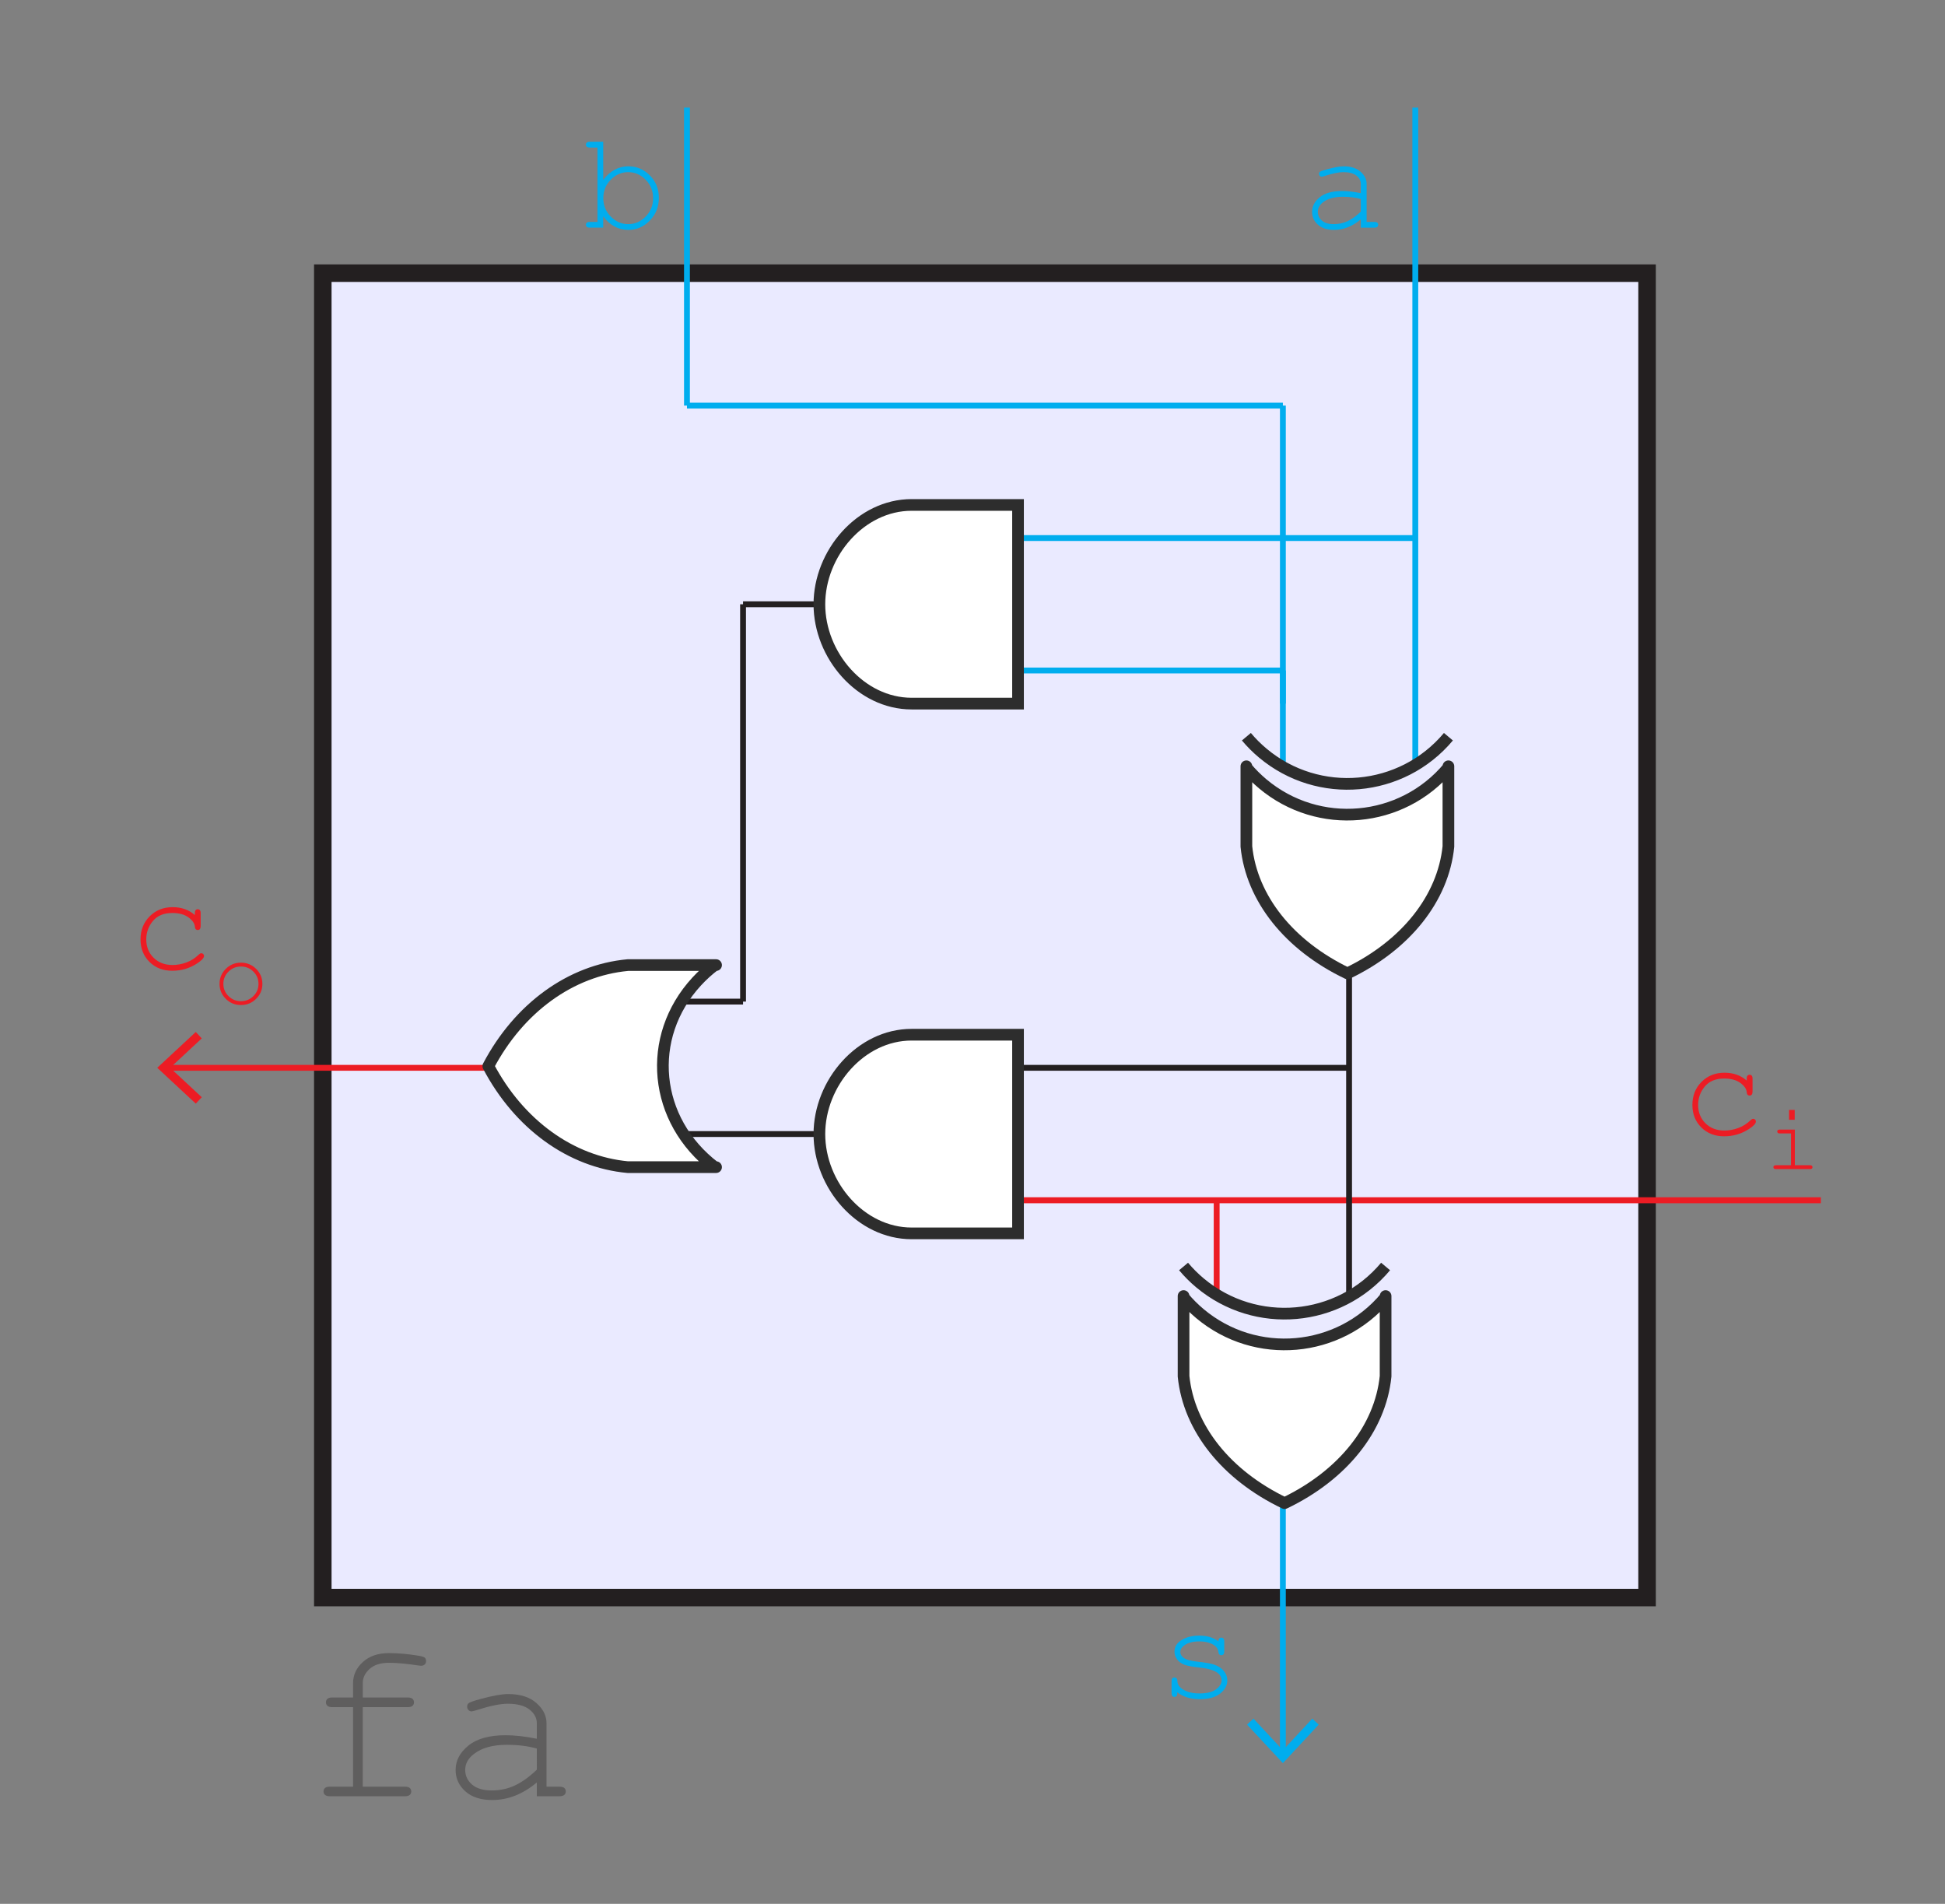 <?xml version="1.0" encoding="utf-8"?>
<!-- Generator: Adobe Illustrator 15.0.0, SVG Export Plug-In . SVG Version: 6.00 Build 0)  -->
<!DOCTYPE svg PUBLIC "-//W3C//DTD SVG 1.1//EN" "http://www.w3.org/Graphics/SVG/1.1/DTD/svg11.dtd">
<svg version="1.1" id="Layer_1" xmlns="http://www.w3.org/2000/svg" xmlns:xlink="http://www.w3.org/1999/xlink" x="0px" y="0px"
	 width="333.07px" height="325.984px" viewBox="0 0 333.07 325.984" enable-background="new 0 0 333.07 325.984"
	 xml:space="preserve">
<rect x="0" y="0" width="333.07" height="325.984" fill="#808080" stroke="none"/>
<rect x="55.278" y="46.772" fill="#EAEAFF" stroke="#231F20" stroke-width="3" stroke-miterlimit="10" width="226.77" height="226.77"/>
<g>
	<path fill="#EC1C24" d="M33.367,156.675v-0.328c0-0.242,0.047-0.414,0.141-0.516s0.211-0.152,0.352-0.152
		c0.148,0,0.27,0.051,0.363,0.152s0.141,0.273,0.141,0.516v2.227c-0.008,0.242-0.057,0.414-0.146,0.516s-0.209,0.152-0.357,0.152
		c-0.133,0-0.244-0.045-0.334-0.135s-0.143-0.24-0.158-0.451c-0.047-0.555-0.412-1.082-1.096-1.582s-1.604-0.75-2.76-0.75
		c-1.461,0-2.57,0.457-3.328,1.371s-1.137,1.961-1.137,3.141c0,1.273,0.418,2.324,1.254,3.152s1.918,1.242,3.246,1.242
		c0.766,0,1.545-0.141,2.338-0.422s1.51-0.734,2.15-1.359c0.164-0.156,0.309-0.234,0.434-0.234c0.133,0,0.244,0.045,0.334,0.135
		s0.135,0.201,0.135,0.334c0,0.336-0.395,0.762-1.184,1.277c-1.273,0.836-2.691,1.254-4.254,1.254c-1.586,0-2.889-0.506-3.908-1.518
		s-1.529-2.295-1.529-3.85c0-1.586,0.521-2.902,1.564-3.949s2.357-1.57,3.943-1.57C31.078,155.327,32.344,155.776,33.367,156.675z"
		/>
	<path fill="#EC1C24" d="M44.93,168.46c0,1-0.358,1.854-1.074,2.563c-0.716,0.708-1.58,1.063-2.59,1.063
		c-1.021,0-1.888-0.355-2.602-1.066c-0.714-0.711-1.07-1.563-1.07-2.559c0-1,0.356-1.855,1.07-2.566
		c0.713-0.711,1.581-1.066,2.602-1.066c1.01,0,1.874,0.354,2.59,1.063C44.571,166.598,44.93,167.455,44.93,168.46z M44.266,168.46
		c0-0.823-0.293-1.523-0.879-2.102s-1.296-0.867-2.129-0.867c-0.833,0-1.543,0.29-2.129,0.871s-0.879,1.28-0.879,2.098
		c0,0.813,0.293,1.511,0.879,2.094s1.295,0.875,2.129,0.875c0.833,0,1.543-0.29,2.129-0.871S44.266,169.277,44.266,168.46z"/>
</g>
<g>
	<path fill="#EC1C24" d="M299.115,185.021v-0.328c0-0.242,0.047-0.414,0.141-0.516s0.211-0.152,0.352-0.152
		c0.148,0,0.27,0.051,0.363,0.152s0.141,0.273,0.141,0.516v2.227c-0.008,0.242-0.057,0.414-0.146,0.516s-0.209,0.152-0.357,0.152
		c-0.133,0-0.244-0.045-0.334-0.135s-0.143-0.24-0.158-0.451c-0.047-0.555-0.412-1.082-1.096-1.582s-1.604-0.75-2.76-0.75
		c-1.461,0-2.57,0.457-3.328,1.371s-1.137,1.961-1.137,3.141c0,1.273,0.418,2.324,1.254,3.152s1.918,1.242,3.246,1.242
		c0.766,0,1.545-0.141,2.338-0.422s1.51-0.734,2.15-1.359c0.164-0.156,0.309-0.234,0.434-0.234c0.133,0,0.244,0.045,0.334,0.135
		s0.135,0.201,0.135,0.334c0,0.336-0.395,0.762-1.184,1.277c-1.273,0.836-2.691,1.254-4.254,1.254c-1.586,0-2.889-0.506-3.908-1.518
		s-1.529-2.295-1.529-3.85c0-1.586,0.521-2.902,1.564-3.949s2.357-1.57,3.943-1.57C296.826,183.674,298.092,184.123,299.115,185.021
		z"/>
	<path fill="#EC1C24" d="M307.357,193.408v6.109h2.578c0.161,0,0.276,0.031,0.344,0.09c0.067,0.061,0.102,0.141,0.102,0.238
		c0,0.094-0.034,0.172-0.102,0.234s-0.183,0.094-0.344,0.094h-5.813c-0.156,0-0.269-0.031-0.336-0.094s-0.102-0.141-0.102-0.234
		c0-0.098,0.034-0.178,0.102-0.238c0.067-0.059,0.18-0.09,0.336-0.09h2.578v-5.445h-1.914c-0.156,0-0.27-0.031-0.34-0.094
		s-0.105-0.141-0.105-0.234c0-0.098,0.034-0.18,0.102-0.242s0.183-0.094,0.344-0.094H307.357z M307.334,190.041v1.695h-0.969v-1.695
		H307.334z"/>
</g>
<g>
	<path fill="#00ADEE" d="M233.029,38.977v-1.418c-1.43,1.203-2.957,1.805-4.582,1.805c-1.18,0-2.102-0.299-2.766-0.896
		s-0.996-1.33-0.996-2.197c0-0.953,0.438-1.785,1.313-2.496s2.152-1.066,3.832-1.066c0.453,0,0.945,0.029,1.477,0.088
		s1.105,0.15,1.723,0.275v-1.594c0-0.539-0.25-1.008-0.75-1.406s-1.25-0.598-2.25-0.598c-0.766,0-1.84,0.223-3.223,0.668
		c-0.25,0.078-0.41,0.117-0.48,0.117c-0.125,0-0.232-0.047-0.322-0.141s-0.135-0.211-0.135-0.352c0-0.133,0.039-0.238,0.117-0.316
		c0.109-0.117,0.551-0.277,1.324-0.48c1.219-0.328,2.141-0.492,2.766-0.492c1.242,0,2.211,0.307,2.906,0.92s1.043,1.307,1.043,2.08
		v6.516h1.313c0.242,0,0.414,0.045,0.516,0.135s0.152,0.209,0.152,0.357c0,0.141-0.051,0.258-0.152,0.352s-0.273,0.141-0.516,0.141
		H233.029z M233.029,34.078c-0.461-0.133-0.949-0.23-1.465-0.293s-1.059-0.094-1.629-0.094c-1.43,0-2.547,0.309-3.352,0.926
		c-0.609,0.461-0.914,1.012-0.914,1.652c0,0.594,0.232,1.094,0.697,1.5s1.143,0.609,2.033,0.609c0.852,0,1.643-0.17,2.373-0.51
		s1.482-0.881,2.256-1.623V34.078z"/>
</g>
<g>
	<path fill="#00ADEE" d="M208.648,281.047c0-0.227,0.047-0.391,0.141-0.492s0.211-0.152,0.352-0.152c0.148,0,0.27,0.051,0.363,0.152
		s0.141,0.273,0.141,0.516v1.688c0,0.234-0.047,0.402-0.141,0.504s-0.215,0.152-0.363,0.152c-0.133,0-0.244-0.043-0.334-0.129
		s-0.143-0.227-0.158-0.422c-0.047-0.469-0.289-0.855-0.727-1.16c-0.641-0.438-1.488-0.656-2.543-0.656
		c-1.102,0-1.957,0.223-2.566,0.668c-0.461,0.336-0.691,0.711-0.691,1.125c0,0.469,0.273,0.859,0.82,1.172
		c0.375,0.219,1.086,0.387,2.133,0.504c1.367,0.148,2.316,0.316,2.848,0.504c0.758,0.273,1.322,0.652,1.693,1.137
		s0.557,1.008,0.557,1.57c0,0.836-0.402,1.58-1.207,2.232s-1.984,0.979-3.539,0.979s-2.828-0.395-3.82-1.184
		c0,0.266-0.016,0.438-0.047,0.516s-0.088,0.145-0.17,0.199s-0.174,0.082-0.275,0.082c-0.141,0-0.258-0.051-0.352-0.152
		s-0.141-0.27-0.141-0.504v-2.027c0-0.234,0.045-0.402,0.135-0.504s0.209-0.152,0.357-0.152c0.141,0,0.26,0.049,0.357,0.146
		s0.146,0.229,0.146,0.393c0,0.359,0.09,0.66,0.27,0.902c0.273,0.375,0.709,0.686,1.307,0.932s1.33,0.369,2.197,0.369
		c1.281,0,2.234-0.238,2.859-0.715s0.938-0.98,0.938-1.512c0-0.609-0.316-1.098-0.949-1.465c-0.641-0.367-1.572-0.613-2.795-0.738
		s-2.1-0.289-2.631-0.492s-0.945-0.508-1.242-0.914s-0.445-0.844-0.445-1.313c0-0.844,0.414-1.514,1.242-2.01
		s1.816-0.744,2.965-0.744C206.691,280.051,207.797,280.383,208.648,281.047z"/>
</g>
<line fill="none" stroke="#00ADEE" stroke-miterlimit="10" x1="242.362" y1="131.811" x2="242.362" y2="18.425"/>
<line fill="none" stroke="#00ADEE" stroke-miterlimit="10" x1="117.638" y1="69.449" x2="117.638" y2="18.425"/>
<line fill="none" stroke="#EC1C24" stroke-width="1.027" stroke-miterlimit="10" x1="174.331" y1="205.512" x2="311.811" y2="205.512"/>
<line fill="none" stroke="#00ADEE" stroke-miterlimit="10" x1="219.686" y1="120.471" x2="219.686" y2="69.449"/>
<line fill="none" stroke="#231F20" stroke-miterlimit="10" x1="231.022" y1="222.521" x2="231.022" y2="165.827"/>
<line fill="none" stroke="#00ADEE" stroke-miterlimit="10" x1="219.686" y1="131.811" x2="219.686" y2="114.804"/>
<g>
	<g>
		<line fill="none" stroke="#00ADEE" stroke-miterlimit="10" x1="219.685" y1="300.264" x2="219.685" y2="256.851"/>
		<g>
			<polygon fill="#00ADEE" points="225.819,295.294 224.721,294.271 219.686,299.688 214.65,294.271 213.551,295.294 
				219.686,301.891 			"/>
		</g>
	</g>
</g>
<line fill="none" stroke="#00ADEE" stroke-miterlimit="10" x1="219.686" y1="114.804" x2="174.331" y2="114.804"/>
<line fill="none" stroke="#00ADEE" stroke-miterlimit="10" x1="242.362" y1="92.126" x2="174.331" y2="92.126"/>
<line fill="none" stroke="#231F20" stroke-miterlimit="10" x1="127.243" y1="171.496" x2="127.243" y2="103.465"/>
<line fill="none" stroke="#00ADEE" stroke-miterlimit="10" x1="219.687" y1="69.449" x2="117.639" y2="69.449"/>
<line fill="none" stroke="#231F20" stroke-miterlimit="10" x1="127.242" y1="171.496" x2="115.904" y2="171.496"/>
<line fill="none" stroke="#231F20" stroke-miterlimit="10" x1="140.315" y1="194.174" x2="115.904" y2="194.174"/>
<g>
	<g>
		<line fill="none" stroke="#EC1C24" stroke-miterlimit="10" x1="83.622" y1="182.834" x2="28.556" y2="182.834"/>
		<g>
			<polygon fill="#EC1C24" points="33.526,176.699 34.549,177.798 29.132,182.832 34.549,187.869 33.526,188.967 26.929,182.832 			
				"/>
		</g>
	</g>
</g>
<line fill="none" stroke="#231F20" stroke-miterlimit="10" x1="231.023" y1="182.834" x2="174.331" y2="182.834"/>
<line fill="none" stroke="#231F20" stroke-miterlimit="10" x1="140.315" y1="103.465" x2="127.243" y2="103.465"/>
<line fill="none" stroke="#EC1C24" stroke-miterlimit="10" x1="208.346" y1="222.521" x2="208.346" y2="205.512"/>
<g>
	<path fill="#00ADEE" d="M103.298,24.27v6.527c1.188-1.547,2.621-2.32,4.301-2.32c1.438,0,2.668,0.521,3.691,1.564
		s1.535,2.322,1.535,3.838c0,1.531-0.518,2.828-1.553,3.891s-2.26,1.594-3.674,1.594c-1.719,0-3.152-0.773-4.301-2.32v1.934h-2.309
		c-0.234,0-0.402-0.047-0.504-0.141s-0.152-0.211-0.152-0.352c0-0.148,0.051-0.268,0.152-0.357s0.27-0.135,0.504-0.135h1.324V25.266
		h-1.324c-0.234,0-0.402-0.047-0.504-0.141s-0.152-0.215-0.152-0.363c0-0.141,0.051-0.258,0.152-0.352s0.27-0.141,0.504-0.141
		H103.298z M111.841,33.926c0-1.242-0.426-2.295-1.277-3.158s-1.848-1.295-2.988-1.295s-2.137,0.432-2.988,1.295
		s-1.277,1.916-1.277,3.158s0.426,2.295,1.277,3.158s1.848,1.295,2.988,1.295s2.137-0.432,2.988-1.295
		S111.841,35.168,111.841,33.926z"/>
</g>
<g opacity="0.5">
	<path opacity="0.7" fill="#231F20" d="M62.123,292.306v13.613h7.207c0.391,0,0.671,0.075,0.84,0.225s0.254,0.349,0.254,0.596
		c0,0.234-0.085,0.43-0.254,0.586s-0.449,0.234-0.84,0.234H56.498c-0.391,0-0.671-0.078-0.84-0.234
		c-0.169-0.156-0.254-0.352-0.254-0.586c0-0.247,0.084-0.446,0.254-0.596c0.169-0.149,0.449-0.225,0.84-0.225h3.965v-13.613h-3.555
		c-0.391,0-0.671-0.078-0.84-0.234c-0.169-0.156-0.254-0.358-0.254-0.605c0-0.234,0.084-0.43,0.254-0.586
		c0.169-0.156,0.449-0.234,0.84-0.234h3.555v-2.48c0-1.38,0.56-2.578,1.68-3.594s2.604-1.523,4.453-1.523
		c1.55,0,3.203,0.144,4.961,0.43c0.664,0.104,1.064,0.228,1.201,0.371s0.205,0.332,0.205,0.566s-0.078,0.427-0.234,0.576
		s-0.364,0.225-0.625,0.225c-0.104,0-0.28-0.02-0.527-0.059c-1.966-0.3-3.626-0.449-4.98-0.449c-1.433,0-2.536,0.352-3.311,1.055
		s-1.162,1.504-1.162,2.402v2.48h7.676c0.391,0,0.671,0.078,0.84,0.234s0.254,0.358,0.254,0.605c0,0.234-0.085,0.43-0.254,0.586
		s-0.449,0.234-0.84,0.234H62.123z"/>
	<path opacity="0.7" fill="#231F20" d="M91.928,307.56v-2.363c-2.383,2.005-4.929,3.008-7.637,3.008
		c-1.966,0-3.503-0.498-4.609-1.494s-1.66-2.217-1.66-3.662c0-1.589,0.729-2.976,2.188-4.16s3.587-1.777,6.387-1.777
		c0.755,0,1.575,0.049,2.461,0.146s1.843,0.251,2.871,0.459v-2.656c0-0.898-0.417-1.68-1.25-2.344s-2.083-0.996-3.75-0.996
		c-1.276,0-3.066,0.371-5.371,1.113c-0.417,0.13-0.684,0.195-0.801,0.195c-0.208,0-0.388-0.078-0.537-0.234
		s-0.225-0.352-0.225-0.586c0-0.222,0.065-0.397,0.195-0.527c0.183-0.195,0.918-0.462,2.207-0.801
		c2.031-0.547,3.567-0.82,4.609-0.82c2.07,0,3.685,0.511,4.844,1.533s1.738,2.178,1.738,3.467v10.859h2.188
		c0.403,0,0.69,0.075,0.859,0.225s0.254,0.349,0.254,0.596c0,0.234-0.085,0.43-0.254,0.586s-0.456,0.234-0.859,0.234H91.928z
		 M91.928,299.396c-0.769-0.222-1.582-0.384-2.441-0.488s-1.765-0.156-2.715-0.156c-2.383,0-4.245,0.515-5.586,1.543
		c-1.016,0.769-1.523,1.687-1.523,2.754c0,0.989,0.388,1.823,1.162,2.5s1.904,1.016,3.389,1.016c1.419,0,2.737-0.283,3.955-0.85
		s2.471-1.468,3.76-2.705V299.396z"/>
</g>
<path fill="#FFFFFF" stroke="#2D2D2D" stroke-width="2" d="M156.112,86.457h18.219v18.219v15.797h-18.219l0,0
	c-8.724,0-15.797-8.283-15.797-17.008C140.315,94.743,147.389,86.457,156.112,86.457z"/>
<path fill="#FFFFFF" stroke="#2D2D2D" stroke-width="2" d="M156.112,177.166h18.219v18.219v15.797h-18.219l0,0
	c-8.724,0-15.797-8.283-15.797-17.008C140.315,185.452,147.389,177.166,156.112,177.166z"/>
<g>
	<path fill="none" stroke="#2D2D2D" stroke-width="2" d="M202.678,216.852c0.85,1.014,1.786,1.951,2.801,2.801
		c9.554,8.008,23.79,6.754,31.796-2.801"/>
	<path fill="#FFFFFF" stroke="#2D2D2D" stroke-width="2" stroke-linecap="round" stroke-linejoin="round" d="M202.678,221.914
		v13.739c0.907,8.887,7.316,16.934,17.299,21.719c9.982-4.785,16.391-12.832,17.298-21.719v-13.739v0.207
		c-8.006,9.555-22.242,10.809-31.796,2.801c-1.015-0.85-1.951-1.787-2.801-2.801"/>
</g>
<g>
	<path fill="none" stroke="#2D2D2D" stroke-width="2" d="M213.436,126.143c0.85,1.014,1.786,1.951,2.801,2.801
		c9.554,8.008,23.79,6.754,31.796-2.801"/>
	<path fill="#FFFFFF" stroke="#2D2D2D" stroke-width="2" stroke-linecap="round" stroke-linejoin="round" d="M213.436,131.205
		v13.739c0.907,8.887,7.316,16.934,17.299,21.719c9.982-4.785,16.391-12.832,17.298-21.719v-13.739v0.207
		c-8.006,9.555-22.242,10.809-31.796,2.801c-1.015-0.85-1.951-1.787-2.801-2.801"/>
</g>
<g>
	<path fill="#FFFFFF" stroke="#2D2D2D" stroke-width="2" stroke-linecap="round" stroke-linejoin="round" d="M122.622,165.246
		H107.51c-9.774,0.906-18.624,7.316-23.888,17.299c5.264,9.982,14.113,16.391,23.888,17.298h15.112h-0.228
		c-10.508-8.007-11.889-22.243-3.081-31.796c0.935-1.016,1.966-1.951,3.081-2.801"/>
</g>
</svg>

